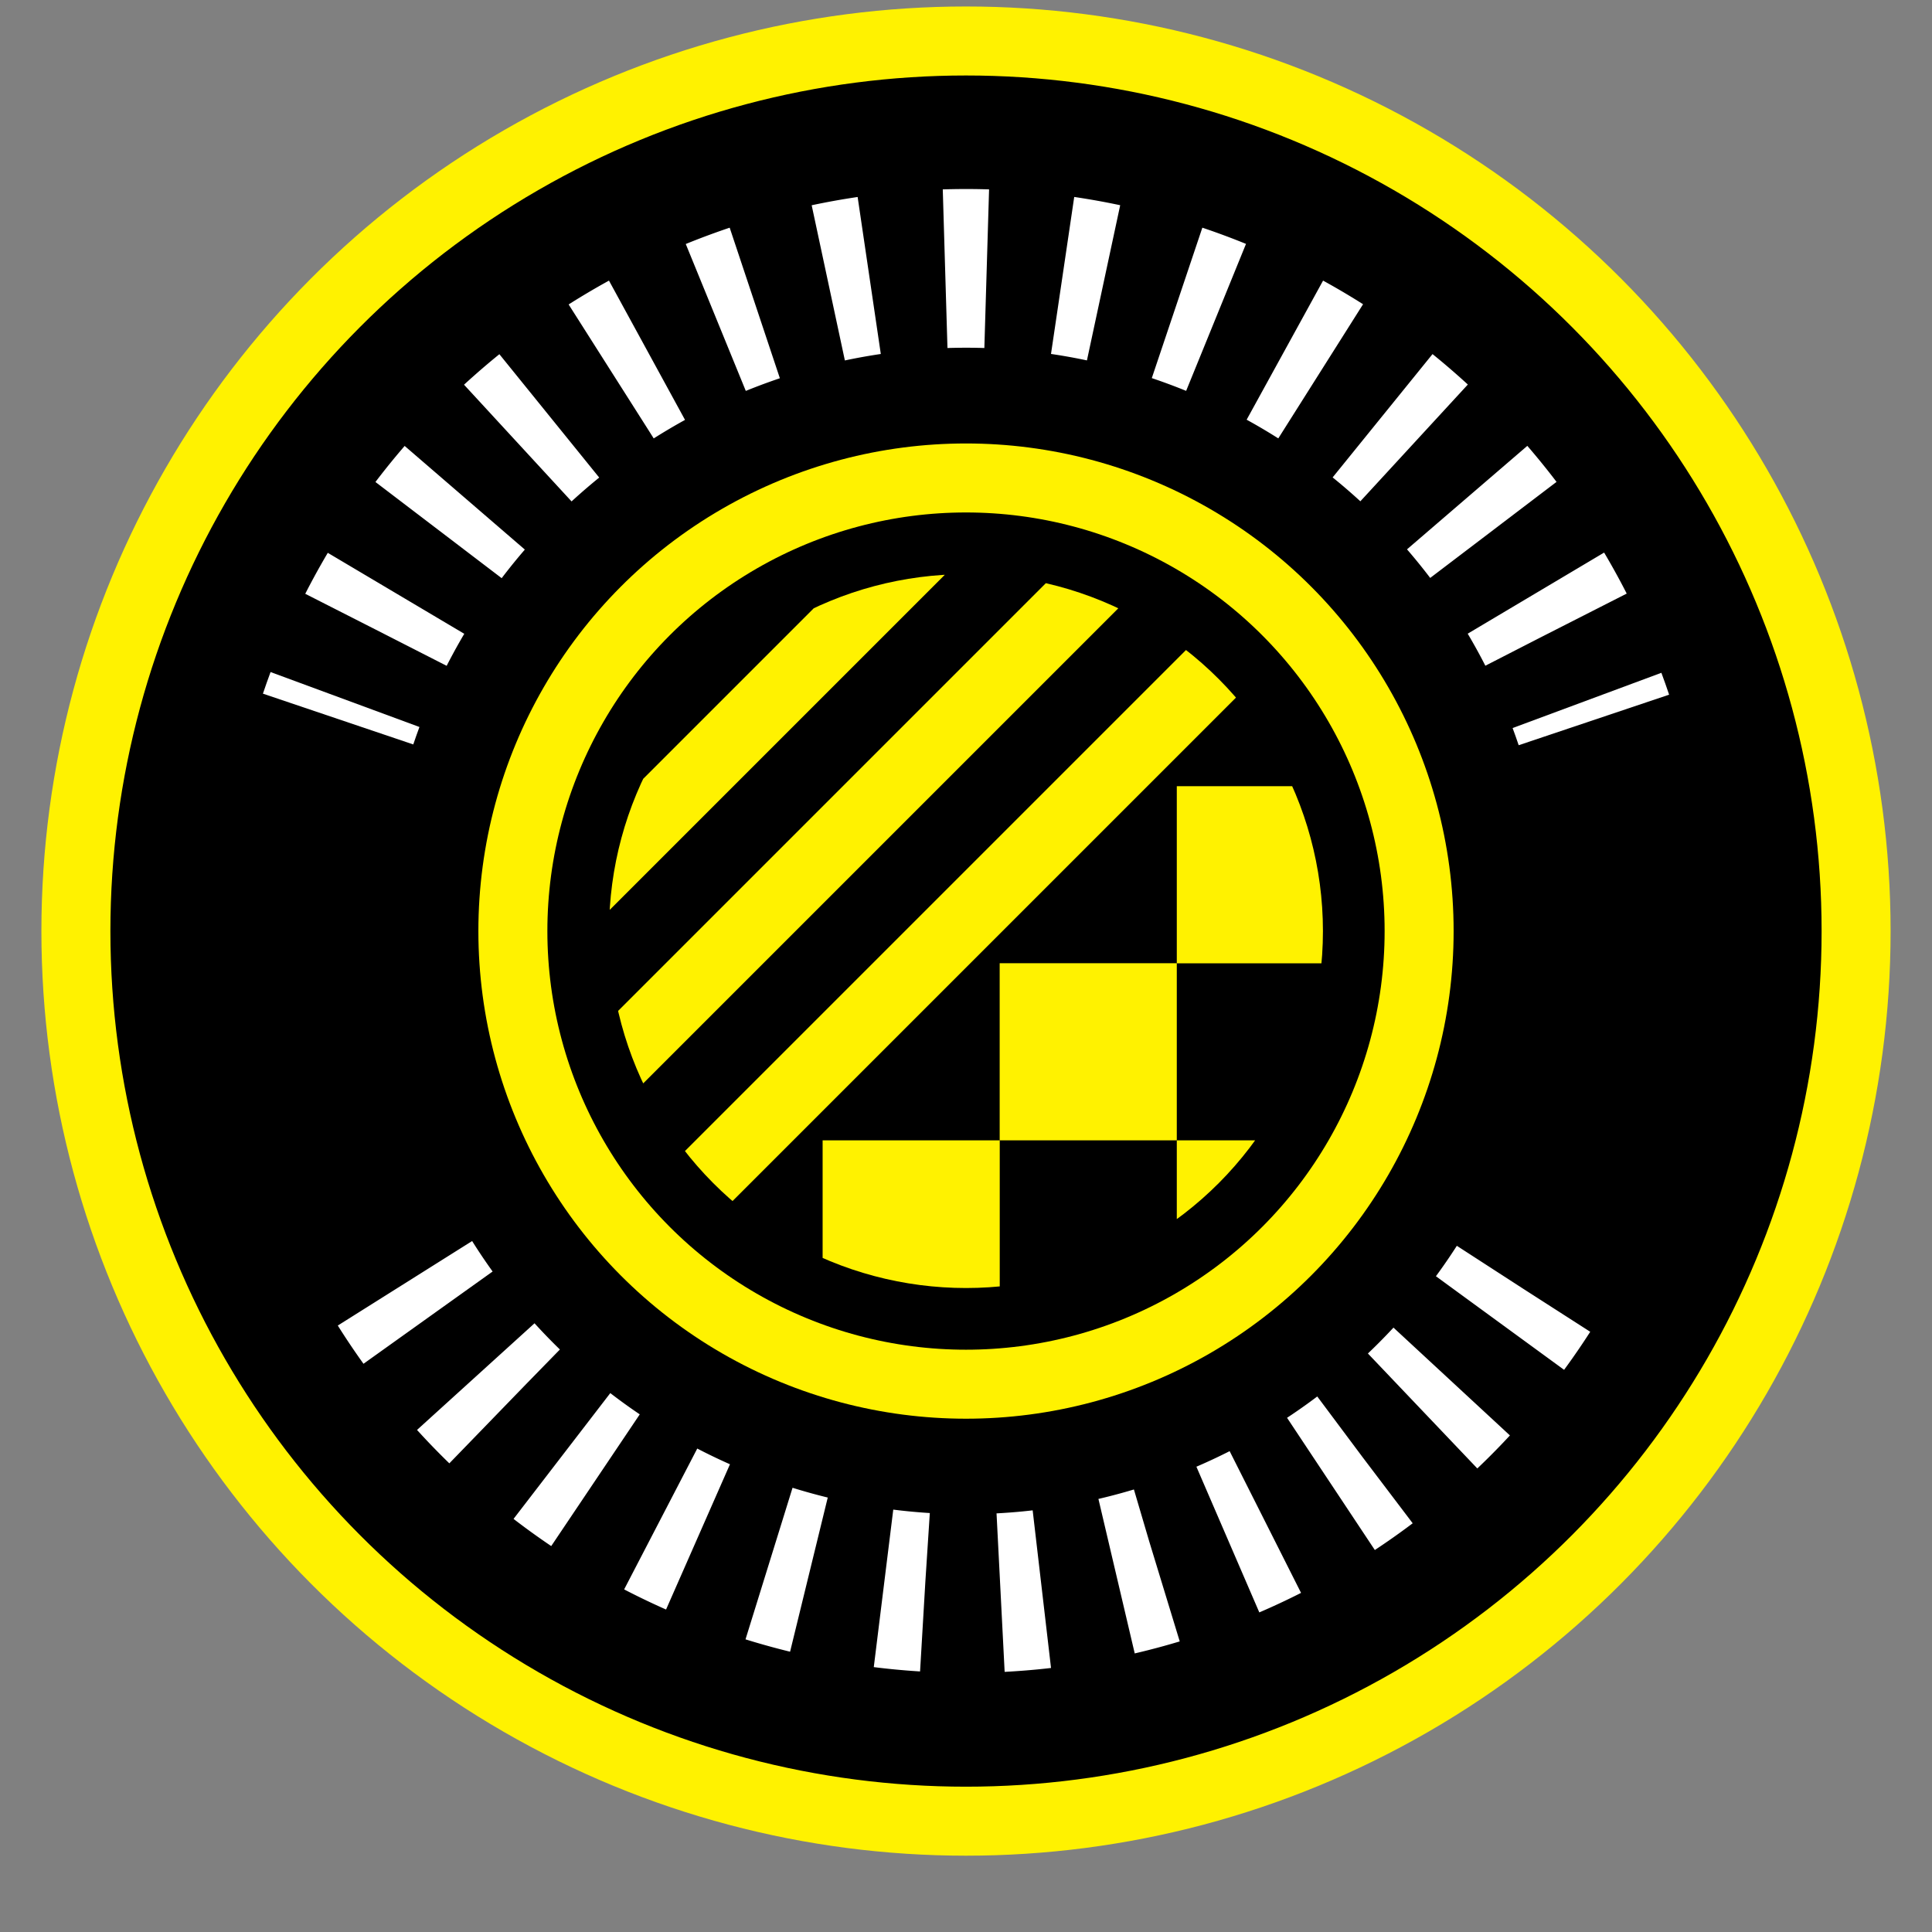 <svg id="Layer_2" data-name="Layer 2" xmlns="http://www.w3.org/2000/svg" xmlns:xlink="http://www.w3.org/1999/xlink" viewBox="0 0 280 280"><rect x="0" y="0" width="280" height="280" fill="#808080" stroke="none"/><defs><style>.cls-1,.cls-3,.cls-4,.cls-5,.cls-7{fill:none;}.cls-2,.cls-7{stroke:#fff200;stroke-width:10px;}.cls-2,.cls-3,.cls-4,.cls-5,.cls-7{stroke-miterlimit:10;}.cls-3,.cls-4,.cls-5{stroke:#fff;stroke-width:23px;}.cls-4{stroke-dasharray:6.03 11.05;}.cls-5{stroke-dasharray:6 11;}.cls-6{clip-path:url(#clip-path);}.cls-8{fill:#fff200;}</style><clipPath id="clip-path"><circle class="cls-1" cx="140" cy="134.94" r="51.73"/></clipPath></defs><title>Artboard 14 copy 44</title><circle class="cls-2" cx="140" cy="134.94" r="129"/><circle class="cls-2" cx="140" cy="134.94" r="65.67"/><path class="cls-3" d="M49,104.21q.48-1.42,1-2.83"/><path class="cls-4" d="M54.49,91.27a96,96,0,0,1,173.45,5.11"/><path class="cls-3" d="M230,101.51q.52,1.4,1,2.83"/><path class="cls-5" d="M220.79,186.8a96,96,0,0,1-164.58-5"/><g class="cls-6"><line class="cls-7" x1="258.22" y1="14.94" x2="1.72" y2="271.44"/><line class="cls-7" x1="258.22" y1="-15.06" x2="1.72" y2="241.44"/><line class="cls-7" x1="258.22" y1="-45.06" x2="1.72" y2="211.44"/></g><g class="cls-6"><rect class="cls-8" x="144.88" y="139.6" width="25.67" height="25.67"/><rect class="cls-8" x="170.55" y="113.94" width="25.67" height="25.67"/><rect class="cls-8" x="119.22" y="165.27" width="25.67" height="25.67"/><rect class="cls-8" x="170.55" y="165.27" width="25.67" height="25.67"/></g></svg>